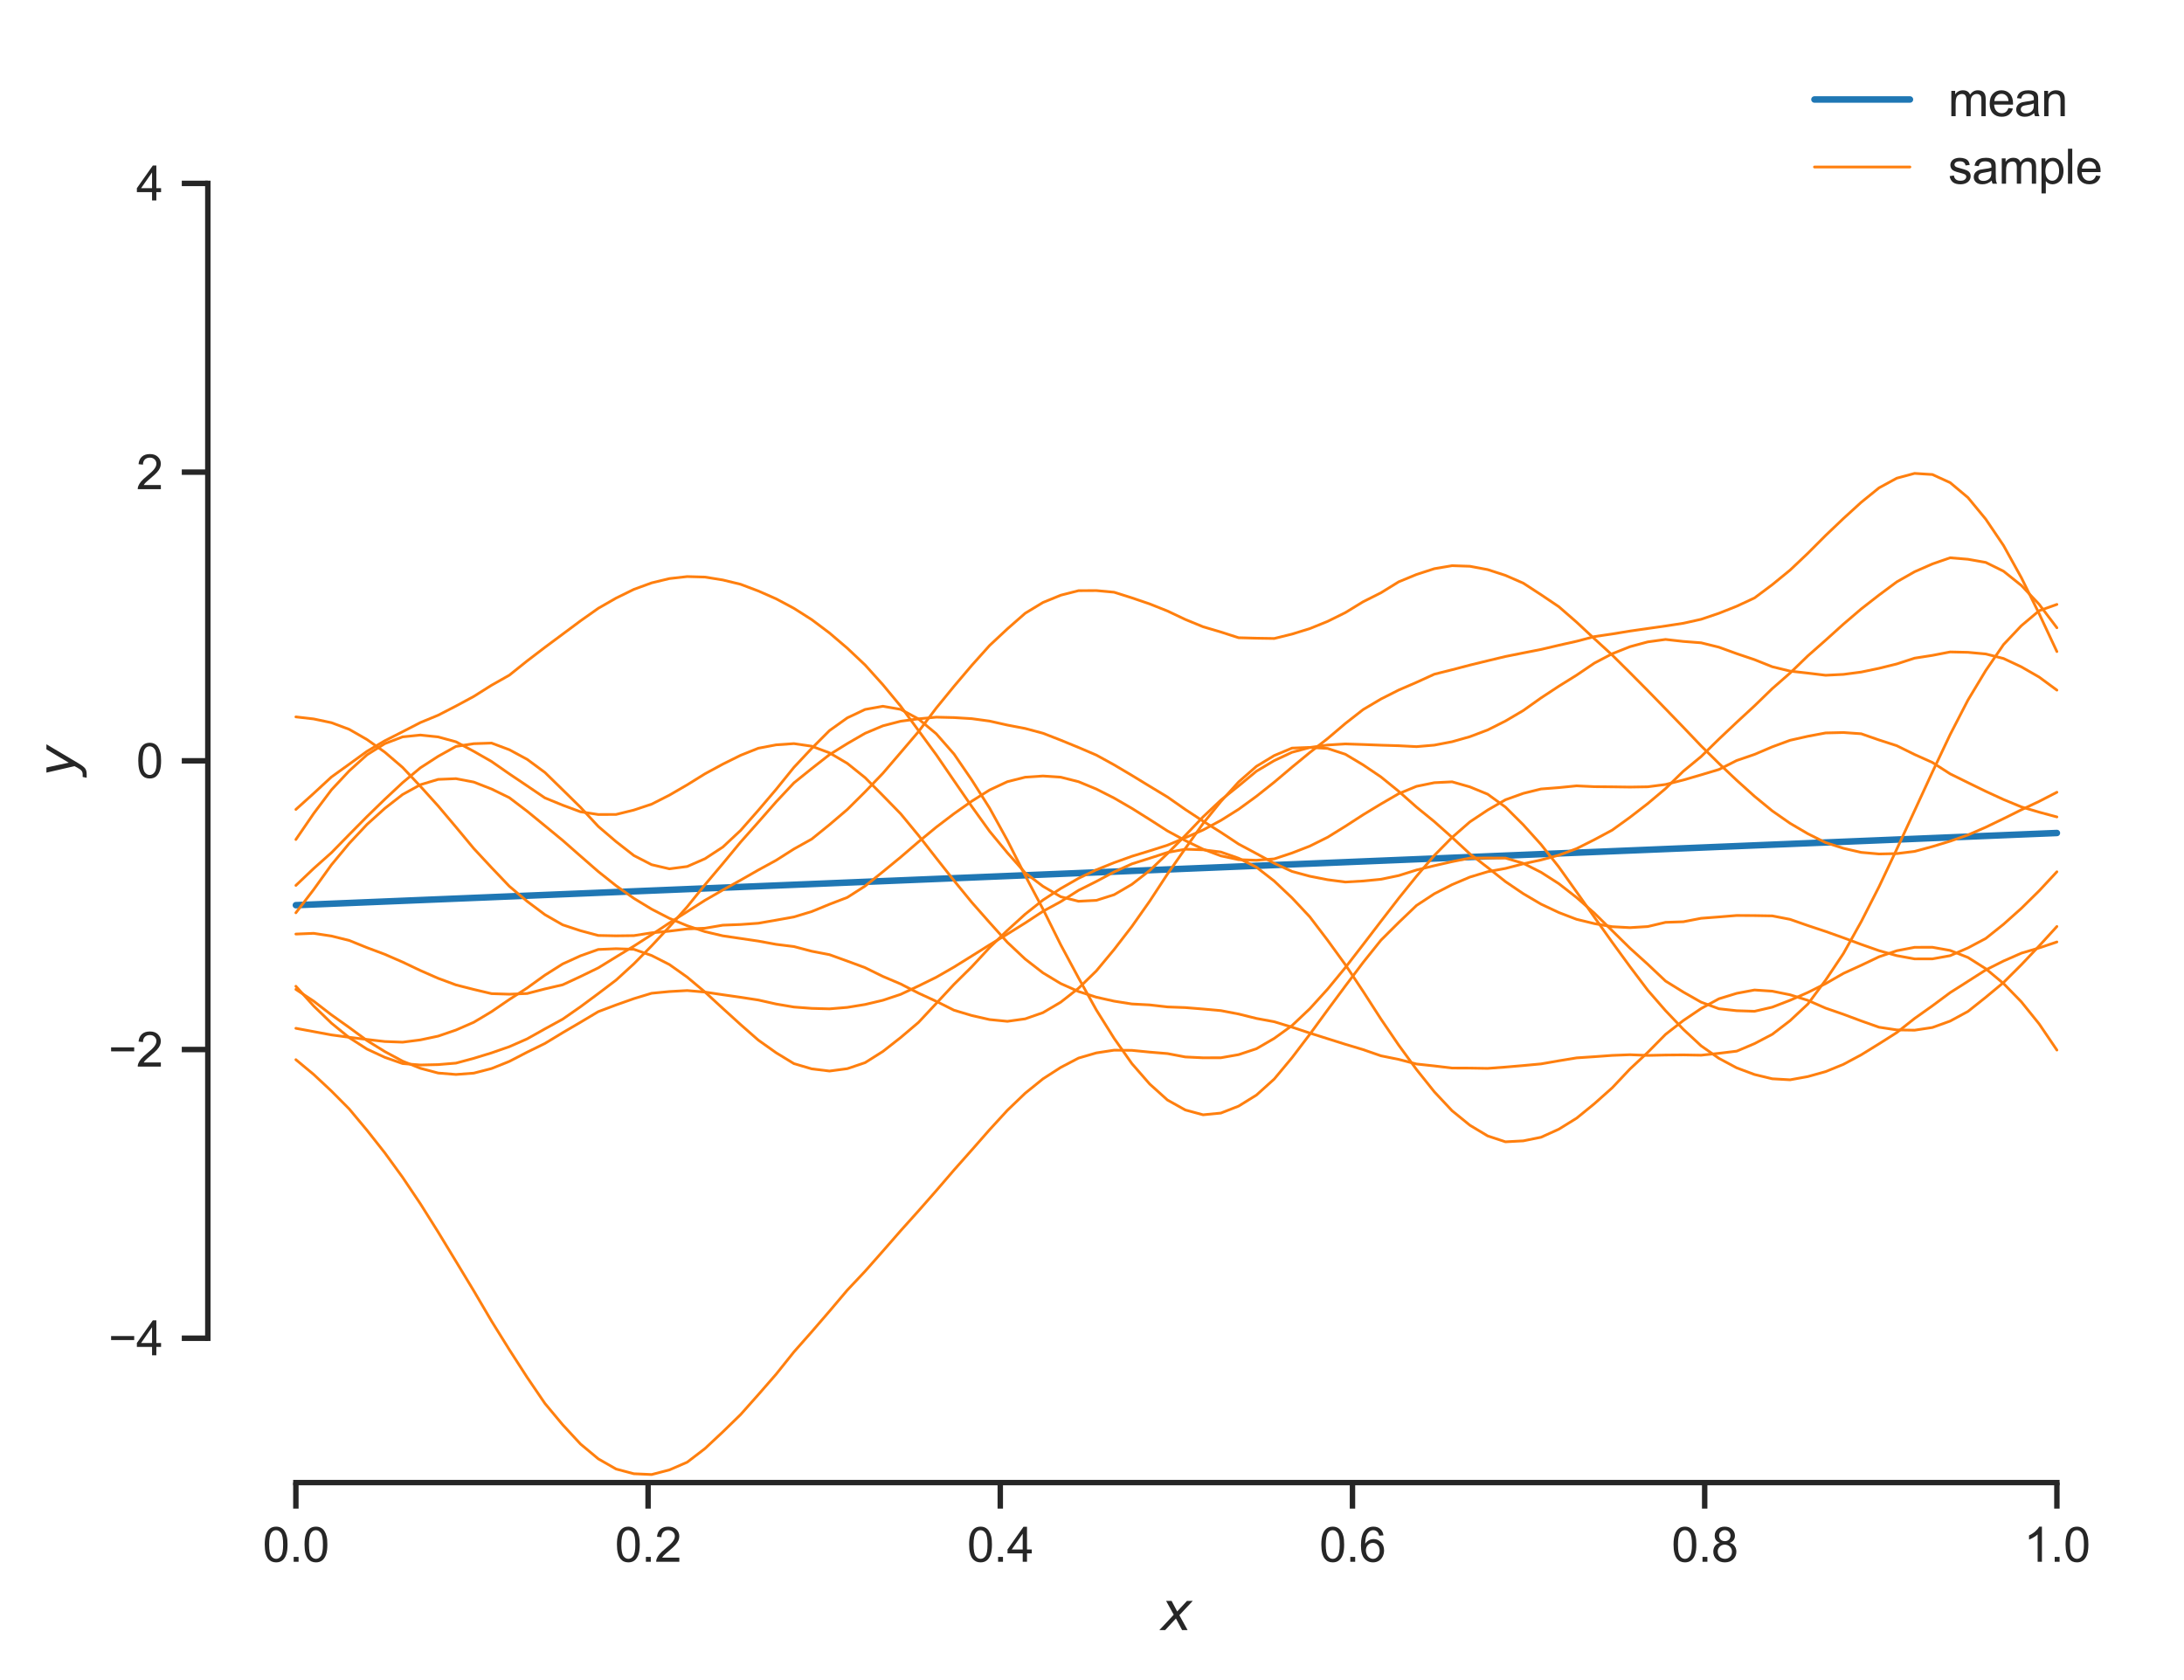 <?xml version="1.0" encoding="utf-8" standalone="no"?>
<!DOCTYPE svg PUBLIC "-//W3C//DTD SVG 1.1//EN"
  "http://www.w3.org/Graphics/SVG/1.1/DTD/svg11.dtd">
<svg xmlns:xlink="http://www.w3.org/1999/xlink" width="402.633pt" height="309.639pt" viewBox="0 0 402.633 309.639" xmlns="http://www.w3.org/2000/svg" version="1.1">
 <defs>
  <style type="text/css">*{stroke-linejoin: round; stroke-linecap: butt}</style>
 </defs>
 <g id="figure_1">
  <g id="patch_1">
   <path d="M 0 309.639 
L 402.633 309.639 
L 402.633 0 
L 0 0 
z
" style="fill: #ffffff"/>
  </g>
  <g id="axes_1">
   <g id="patch_2">
    <path d="M 38.313 273.312 
L 395.433 273.312 
L 395.433 7.2 
L 38.313 7.2 
z
" style="fill: #ffffff"/>
   </g>
   <g id="matplotlib.axis_1">
    <g id="xtick_1">
     <g id="line2d_1">
      <defs>
       <path id="mf8ecb854fb" d="M 0 0 
L 0 4.8 
" style="stroke: #262626"/>
      </defs>
      <g>
       <use xlink:href="#mf8ecb854fb" x="54.546" y="273.312" style="fill: #262626; stroke: #262626"/>
      </g>
     </g>
     <g id="text_1">
      <!-- 0.0 -->
      <g style="fill: #262626" transform="translate(48.43 287.911) scale(0.088 -0.088)">
       <defs>
        <path id="ArialMT-30" d="M 266 2259 
Q 266 3072 433 3567 
Q 600 4063 929 4331 
Q 1259 4600 1759 4600 
Q 2128 4600 2406 4451 
Q 2684 4303 2865 4023 
Q 3047 3744 3150 3342 
Q 3253 2941 3253 2259 
Q 3253 1453 3087 958 
Q 2922 463 2592 192 
Q 2263 -78 1759 -78 
Q 1097 -78 719 397 
Q 266 969 266 2259 
z
M 844 2259 
Q 844 1131 1108 757 
Q 1372 384 1759 384 
Q 2147 384 2411 759 
Q 2675 1134 2675 2259 
Q 2675 3391 2411 3762 
Q 2147 4134 1753 4134 
Q 1366 4134 1134 3806 
Q 844 3388 844 2259 
z
" transform="scale(0.016)"/>
        <path id="ArialMT-2e" d="M 581 0 
L 581 641 
L 1222 641 
L 1222 0 
L 581 0 
z
" transform="scale(0.016)"/>
       </defs>
       <use xlink:href="#ArialMT-30"/>
       <use xlink:href="#ArialMT-2e" x="55.615"/>
       <use xlink:href="#ArialMT-30" x="83.398"/>
      </g>
     </g>
    </g>
    <g id="xtick_2">
     <g id="line2d_2">
      <g>
       <use xlink:href="#mf8ecb854fb" x="119.477" y="273.312" style="fill: #262626; stroke: #262626"/>
      </g>
     </g>
     <g id="text_2">
      <!-- 0.2 -->
      <g style="fill: #262626" transform="translate(113.361 287.911) scale(0.088 -0.088)">
       <defs>
        <path id="ArialMT-32" d="M 3222 541 
L 3222 0 
L 194 0 
Q 188 203 259 391 
Q 375 700 629 1000 
Q 884 1300 1366 1694 
Q 2113 2306 2375 2664 
Q 2638 3022 2638 3341 
Q 2638 3675 2398 3904 
Q 2159 4134 1775 4134 
Q 1369 4134 1125 3890 
Q 881 3647 878 3216 
L 300 3275 
Q 359 3922 746 4261 
Q 1134 4600 1788 4600 
Q 2447 4600 2831 4234 
Q 3216 3869 3216 3328 
Q 3216 3053 3103 2787 
Q 2991 2522 2730 2228 
Q 2469 1934 1863 1422 
Q 1356 997 1212 845 
Q 1069 694 975 541 
L 3222 541 
z
" transform="scale(0.016)"/>
       </defs>
       <use xlink:href="#ArialMT-30"/>
       <use xlink:href="#ArialMT-2e" x="55.615"/>
       <use xlink:href="#ArialMT-32" x="83.398"/>
      </g>
     </g>
    </g>
    <g id="xtick_3">
     <g id="line2d_3">
      <g>
       <use xlink:href="#mf8ecb854fb" x="184.407" y="273.312" style="fill: #262626; stroke: #262626"/>
      </g>
     </g>
     <g id="text_3">
      <!-- 0.4 -->
      <g style="fill: #262626" transform="translate(178.291 287.911) scale(0.088 -0.088)">
       <defs>
        <path id="ArialMT-34" d="M 2069 0 
L 2069 1097 
L 81 1097 
L 81 1613 
L 2172 4581 
L 2631 4581 
L 2631 1613 
L 3250 1613 
L 3250 1097 
L 2631 1097 
L 2631 0 
L 2069 0 
z
M 2069 1613 
L 2069 3678 
L 634 1613 
L 2069 1613 
z
" transform="scale(0.016)"/>
       </defs>
       <use xlink:href="#ArialMT-30"/>
       <use xlink:href="#ArialMT-2e" x="55.615"/>
       <use xlink:href="#ArialMT-34" x="83.398"/>
      </g>
     </g>
    </g>
    <g id="xtick_4">
     <g id="line2d_4">
      <g>
       <use xlink:href="#mf8ecb854fb" x="249.338" y="273.312" style="fill: #262626; stroke: #262626"/>
      </g>
     </g>
     <g id="text_4">
      <!-- 0.6 -->
      <g style="fill: #262626" transform="translate(243.222 287.911) scale(0.088 -0.088)">
       <defs>
        <path id="ArialMT-36" d="M 3184 3459 
L 2625 3416 
Q 2550 3747 2413 3897 
Q 2184 4138 1850 4138 
Q 1581 4138 1378 3988 
Q 1113 3794 959 3422 
Q 806 3050 800 2363 
Q 1003 2672 1297 2822 
Q 1591 2972 1913 2972 
Q 2475 2972 2870 2558 
Q 3266 2144 3266 1488 
Q 3266 1056 3080 686 
Q 2894 316 2569 119 
Q 2244 -78 1831 -78 
Q 1128 -78 684 439 
Q 241 956 241 2144 
Q 241 3472 731 4075 
Q 1159 4600 1884 4600 
Q 2425 4600 2770 4297 
Q 3116 3994 3184 3459 
z
M 888 1484 
Q 888 1194 1011 928 
Q 1134 663 1356 523 
Q 1578 384 1822 384 
Q 2178 384 2434 671 
Q 2691 959 2691 1453 
Q 2691 1928 2437 2201 
Q 2184 2475 1800 2475 
Q 1419 2475 1153 2201 
Q 888 1928 888 1484 
z
" transform="scale(0.016)"/>
       </defs>
       <use xlink:href="#ArialMT-30"/>
       <use xlink:href="#ArialMT-2e" x="55.615"/>
       <use xlink:href="#ArialMT-36" x="83.398"/>
      </g>
     </g>
    </g>
    <g id="xtick_5">
     <g id="line2d_5">
      <g>
       <use xlink:href="#mf8ecb854fb" x="314.269" y="273.312" style="fill: #262626; stroke: #262626"/>
      </g>
     </g>
     <g id="text_5">
      <!-- 0.8 -->
      <g style="fill: #262626" transform="translate(308.153 287.911) scale(0.088 -0.088)">
       <defs>
        <path id="ArialMT-38" d="M 1131 2484 
Q 781 2613 612 2850 
Q 444 3088 444 3419 
Q 444 3919 803 4259 
Q 1163 4600 1759 4600 
Q 2359 4600 2725 4251 
Q 3091 3903 3091 3403 
Q 3091 3084 2923 2848 
Q 2756 2613 2416 2484 
Q 2838 2347 3058 2040 
Q 3278 1734 3278 1309 
Q 3278 722 2862 322 
Q 2447 -78 1769 -78 
Q 1091 -78 675 323 
Q 259 725 259 1325 
Q 259 1772 486 2073 
Q 713 2375 1131 2484 
z
M 1019 3438 
Q 1019 3113 1228 2906 
Q 1438 2700 1772 2700 
Q 2097 2700 2305 2904 
Q 2513 3109 2513 3406 
Q 2513 3716 2298 3927 
Q 2084 4138 1766 4138 
Q 1444 4138 1231 3931 
Q 1019 3725 1019 3438 
z
M 838 1322 
Q 838 1081 952 856 
Q 1066 631 1291 507 
Q 1516 384 1775 384 
Q 2178 384 2440 643 
Q 2703 903 2703 1303 
Q 2703 1709 2433 1975 
Q 2163 2241 1756 2241 
Q 1359 2241 1098 1978 
Q 838 1716 838 1322 
z
" transform="scale(0.016)"/>
       </defs>
       <use xlink:href="#ArialMT-30"/>
       <use xlink:href="#ArialMT-2e" x="55.615"/>
       <use xlink:href="#ArialMT-38" x="83.398"/>
      </g>
     </g>
    </g>
    <g id="xtick_6">
     <g id="line2d_6">
      <g>
       <use xlink:href="#mf8ecb854fb" x="379.2" y="273.312" style="fill: #262626; stroke: #262626"/>
      </g>
     </g>
     <g id="text_6">
      <!-- 1.0 -->
      <g style="fill: #262626" transform="translate(373.084 287.911) scale(0.088 -0.088)">
       <defs>
        <path id="ArialMT-31" d="M 2384 0 
L 1822 0 
L 1822 3584 
Q 1619 3391 1289 3197 
Q 959 3003 697 2906 
L 697 3450 
Q 1169 3672 1522 3987 
Q 1875 4303 2022 4600 
L 2384 4600 
L 2384 0 
z
" transform="scale(0.016)"/>
       </defs>
       <use xlink:href="#ArialMT-31"/>
       <use xlink:href="#ArialMT-2e" x="55.615"/>
       <use xlink:href="#ArialMT-30" x="83.398"/>
      </g>
     </g>
    </g>
    <g id="text_7">
     <!-- $x$ -->
     <g style="fill: #262626" transform="translate(213.993 300.531) scale(0.096 -0.096)">
      <defs>
       <path id="DejaVuSans-Oblique-78" d="M 3841 3500 
L 2234 1784 
L 3219 0 
L 2559 0 
L 1819 1388 
L 531 0 
L -166 0 
L 1556 1844 
L 641 3500 
L 1300 3500 
L 1972 2234 
L 3144 3500 
L 3841 3500 
z
" transform="scale(0.016)"/>
      </defs>
      <use xlink:href="#DejaVuSans-Oblique-78" transform="translate(0 0.312)"/>
     </g>
    </g>
   </g>
   <g id="matplotlib.axis_2">
    <g id="ytick_1">
     <g id="line2d_7">
      <defs>
       <path id="m642dd775a2" d="M 0 0 
L -4.8 0 
" style="stroke: #262626"/>
      </defs>
      <g>
       <use xlink:href="#m642dd775a2" x="38.313" y="246.701" style="fill: #262626; stroke: #262626"/>
      </g>
     </g>
     <g id="text_8">
      <!-- −4 -->
      <g style="fill: #262626" transform="translate(19.98 249.85) scale(0.088 -0.088)">
       <defs>
        <path id="ArialMT-2212" d="M 3381 1997 
L 356 1997 
L 356 2522 
L 3381 2522 
L 3381 1997 
z
" transform="scale(0.016)"/>
       </defs>
       <use xlink:href="#ArialMT-2212"/>
       <use xlink:href="#ArialMT-34" x="58.398"/>
      </g>
     </g>
    </g>
    <g id="ytick_2">
     <g id="line2d_8">
      <g>
       <use xlink:href="#m642dd775a2" x="38.313" y="193.478" style="fill: #262626; stroke: #262626"/>
      </g>
     </g>
     <g id="text_9">
      <!-- −2 -->
      <g style="fill: #262626" transform="translate(19.98 196.628) scale(0.088 -0.088)">
       <use xlink:href="#ArialMT-2212"/>
       <use xlink:href="#ArialMT-32" x="58.398"/>
      </g>
     </g>
    </g>
    <g id="ytick_3">
     <g id="line2d_9">
      <g>
       <use xlink:href="#m642dd775a2" x="38.313" y="140.256" style="fill: #262626; stroke: #262626"/>
      </g>
     </g>
     <g id="text_10">
      <!-- 0 -->
      <g style="fill: #262626" transform="translate(25.119 143.405) scale(0.088 -0.088)">
       <use xlink:href="#ArialMT-30"/>
      </g>
     </g>
    </g>
    <g id="ytick_4">
     <g id="line2d_10">
      <g>
       <use xlink:href="#m642dd775a2" x="38.313" y="87.034" style="fill: #262626; stroke: #262626"/>
      </g>
     </g>
     <g id="text_11">
      <!-- 2 -->
      <g style="fill: #262626" transform="translate(25.119 90.183) scale(0.088 -0.088)">
       <use xlink:href="#ArialMT-32"/>
      </g>
     </g>
    </g>
    <g id="ytick_5">
     <g id="line2d_11">
      <g>
       <use xlink:href="#m642dd775a2" x="38.313" y="33.811" style="fill: #262626; stroke: #262626"/>
      </g>
     </g>
     <g id="text_12">
      <!-- 4 -->
      <g style="fill: #262626" transform="translate(25.119 36.961) scale(0.088 -0.088)">
       <use xlink:href="#ArialMT-34"/>
      </g>
     </g>
    </g>
    <g id="text_13">
     <!-- $y$ -->
     <g style="fill: #262626" transform="translate(13.963 143.136) rotate(-90) scale(0.096 -0.096)">
      <defs>
       <path id="DejaVuSans-Oblique-79" d="M 1588 -325 
Q 1188 -997 936 -1164 
Q 684 -1331 294 -1331 
L -159 -1331 
L -63 -850 
L 269 -850 
Q 509 -850 678 -719 
Q 847 -588 1056 -206 
L 1234 128 
L 459 3500 
L 1069 3500 
L 1650 819 
L 3256 3500 
L 3859 3500 
L 1588 -325 
z
" transform="scale(0.016)"/>
      </defs>
      <use xlink:href="#DejaVuSans-Oblique-79" transform="translate(0 0.312)"/>
     </g>
    </g>
   </g>
   <g id="line2d_12">
    <path d="M 54.546 166.867 
L 57.825 166.733 
L 61.104 166.598 
L 64.384 166.464 
L 67.663 166.33 
L 70.942 166.195 
L 74.222 166.061 
L 77.501 165.926 
L 80.78 165.792 
L 84.06 165.658 
L 87.339 165.523 
L 90.618 165.389 
L 93.898 165.254 
L 97.177 165.12 
L 100.456 164.986 
L 103.736 164.851 
L 107.015 164.717 
L 110.294 164.582 
L 113.574 164.448 
L 116.853 164.314 
L 120.132 164.179 
L 123.412 164.045 
L 126.691 163.91 
L 129.97 163.776 
L 133.25 163.642 
L 136.529 163.507 
L 139.808 163.373 
L 143.088 163.238 
L 146.367 163.104 
L 149.646 162.97 
L 152.926 162.835 
L 156.205 162.701 
L 159.484 162.566 
L 162.764 162.432 
L 166.043 162.298 
L 169.322 162.163 
L 172.602 162.029 
L 175.881 161.894 
L 179.16 161.76 
L 182.44 161.626 
L 185.719 161.491 
L 188.998 161.357 
L 192.278 161.222 
L 195.557 161.088 
L 198.837 160.954 
L 202.116 160.819 
L 205.395 160.685 
L 208.675 160.55 
L 211.954 160.416 
L 215.233 160.282 
L 218.513 160.147 
L 221.792 160.013 
L 225.071 159.878 
L 228.351 159.744 
L 231.63 159.61 
L 234.909 159.475 
L 238.189 159.341 
L 241.468 159.206 
L 244.747 159.072 
L 248.027 158.938 
L 251.306 158.803 
L 254.585 158.669 
L 257.865 158.534 
L 261.144 158.4 
L 264.423 158.266 
L 267.703 158.131 
L 270.982 157.997 
L 274.261 157.862 
L 277.541 157.728 
L 280.82 157.594 
L 284.099 157.459 
L 287.379 157.325 
L 290.658 157.19 
L 293.937 157.056 
L 297.217 156.922 
L 300.496 156.787 
L 303.775 156.653 
L 307.055 156.518 
L 310.334 156.384 
L 313.613 156.25 
L 316.893 156.115 
L 320.172 155.981 
L 323.451 155.846 
L 326.731 155.712 
L 330.01 155.578 
L 333.289 155.443 
L 336.569 155.309 
L 339.848 155.174 
L 343.127 155.04 
L 346.407 154.906 
L 349.686 154.771 
L 352.965 154.637 
L 356.245 154.502 
L 359.524 154.368 
L 362.803 154.234 
L 366.083 154.099 
L 369.362 153.965 
L 372.641 153.83 
L 375.921 153.696 
L 379.2 153.562 
" clip-path="url(#pe1fdc11055)" style="fill: none; stroke: #1f77b4; stroke-width: 1.2; stroke-linecap: round"/>
   </g>
   <g id="line2d_13">
    <path d="M 54.546 189.566 
L 57.825 190.175 
L 61.104 190.783 
L 64.384 191.225 
L 67.663 191.625 
L 70.942 192.003 
L 74.222 192.125 
L 77.501 191.703 
L 80.78 191.006 
L 84.06 189.885 
L 87.339 188.457 
L 90.618 186.495 
L 93.898 184.257 
L 97.177 182.135 
L 100.456 179.767 
L 103.736 177.697 
L 107.015 176.202 
L 110.294 175.033 
L 113.574 174.893 
L 116.853 175.001 
L 120.132 176.146 
L 123.412 177.813 
L 126.691 180.134 
L 129.97 182.883 
L 133.25 185.897 
L 136.529 188.874 
L 139.808 191.748 
L 143.088 194.078 
L 146.367 196.078 
L 149.646 197.043 
L 152.926 197.445 
L 156.205 197.007 
L 159.484 195.9 
L 162.764 193.832 
L 166.043 191.268 
L 169.322 188.486 
L 172.602 184.98 
L 175.881 181.458 
L 179.16 178.216 
L 182.44 174.68 
L 185.719 171.506 
L 188.998 168.523 
L 192.278 165.92 
L 195.557 163.792 
L 198.837 161.915 
L 202.116 160.35 
L 205.395 159.03 
L 208.675 157.853 
L 211.954 156.849 
L 215.233 155.809 
L 218.513 154.435 
L 221.792 153.003 
L 225.071 151.242 
L 228.351 149.186 
L 231.63 146.796 
L 234.909 144.194 
L 238.189 141.426 
L 241.468 138.73 
L 244.747 136.154 
L 248.027 133.369 
L 251.306 130.805 
L 254.585 128.862 
L 257.865 127.204 
L 261.144 125.787 
L 264.423 124.29 
L 267.703 123.466 
L 270.982 122.609 
L 274.261 121.808 
L 277.541 121.022 
L 280.82 120.366 
L 284.099 119.722 
L 287.379 118.952 
L 290.658 118.216 
L 293.937 117.355 
L 297.217 116.873 
L 300.496 116.335 
L 303.775 115.863 
L 307.055 115.4 
L 310.334 114.896 
L 313.613 114.166 
L 316.893 113.059 
L 320.172 111.756 
L 323.451 110.231 
L 326.731 107.78 
L 330.01 105.1 
L 333.289 101.996 
L 336.569 98.708 
L 339.848 95.584 
L 343.127 92.597 
L 346.407 89.937 
L 349.686 88.151 
L 352.965 87.27 
L 356.245 87.477 
L 359.524 88.975 
L 362.803 91.726 
L 366.083 95.704 
L 369.362 100.563 
L 372.641 106.477 
L 375.921 113.118 
L 379.2 120.117 
" clip-path="url(#pe1fdc11055)" style="fill: none; stroke: #ff7f0e; stroke-width: 0.5; stroke-linecap: round"/>
   </g>
   <g id="line2d_14">
    <path d="M 54.546 149.221 
L 57.825 146.264 
L 61.104 143.234 
L 64.384 140.875 
L 67.663 138.5 
L 70.942 136.56 
L 74.222 134.89 
L 77.501 133.201 
L 80.78 131.846 
L 84.06 130.158 
L 87.339 128.387 
L 90.618 126.323 
L 93.898 124.47 
L 97.177 121.844 
L 100.456 119.34 
L 103.736 116.903 
L 107.015 114.459 
L 110.294 112.142 
L 113.574 110.261 
L 116.853 108.651 
L 120.132 107.452 
L 123.412 106.659 
L 126.691 106.29 
L 129.97 106.383 
L 133.25 106.914 
L 136.529 107.71 
L 139.808 108.948 
L 143.088 110.393 
L 146.367 112.144 
L 149.646 114.228 
L 152.926 116.693 
L 156.205 119.49 
L 159.484 122.584 
L 162.764 126.226 
L 166.043 130.182 
L 169.322 134.663 
L 172.602 139.14 
L 175.881 143.928 
L 179.16 148.688 
L 182.44 153.249 
L 185.719 157.217 
L 188.998 160.907 
L 192.278 163.386 
L 195.557 165.317 
L 198.837 166.147 
L 202.116 165.978 
L 205.395 164.939 
L 208.675 163.025 
L 211.954 160.475 
L 215.233 157.347 
L 218.513 154.021 
L 221.792 150.588 
L 225.071 147.499 
L 228.351 144.881 
L 231.63 142.171 
L 234.909 140.22 
L 238.189 138.684 
L 241.468 137.799 
L 244.747 137.342 
L 248.027 137.14 
L 251.306 137.249 
L 254.585 137.374 
L 257.865 137.472 
L 261.144 137.642 
L 264.423 137.363 
L 267.703 136.735 
L 270.982 135.805 
L 274.261 134.566 
L 277.541 132.916 
L 280.82 130.986 
L 284.099 128.658 
L 287.379 126.502 
L 290.658 124.462 
L 293.937 122.242 
L 297.217 120.52 
L 300.496 119.216 
L 303.775 118.331 
L 307.055 117.88 
L 310.334 118.249 
L 313.613 118.499 
L 316.893 119.309 
L 320.172 120.499 
L 323.451 121.603 
L 326.731 122.914 
L 330.01 123.718 
L 333.289 124.088 
L 336.569 124.484 
L 339.848 124.321 
L 343.127 123.892 
L 346.407 123.204 
L 349.686 122.395 
L 352.965 121.33 
L 356.245 120.817 
L 359.524 120.184 
L 362.803 120.255 
L 366.083 120.557 
L 369.362 121.392 
L 372.641 122.928 
L 375.921 124.812 
L 379.2 127.225 
" clip-path="url(#pe1fdc11055)" style="fill: none; stroke: #ff7f0e; stroke-width: 0.5; stroke-linecap: round"/>
   </g>
   <g id="line2d_15">
    <path d="M 54.546 163.228 
L 57.825 160.112 
L 61.104 157.193 
L 64.384 153.843 
L 67.663 150.529 
L 70.942 147.346 
L 74.222 144.282 
L 77.501 141.543 
L 80.78 139.426 
L 84.06 137.599 
L 87.339 137.095 
L 90.618 136.984 
L 93.898 138.209 
L 97.177 139.977 
L 100.456 142.399 
L 103.736 145.601 
L 107.015 148.818 
L 110.294 152.346 
L 113.574 155.149 
L 116.853 157.712 
L 120.132 159.403 
L 123.412 160.167 
L 126.691 159.738 
L 129.97 158.303 
L 133.25 156.159 
L 136.529 153.093 
L 139.808 149.37 
L 143.088 145.512 
L 146.367 141.458 
L 149.646 137.962 
L 152.926 134.677 
L 156.205 132.336 
L 159.484 130.785 
L 162.764 130.197 
L 166.043 130.768 
L 169.322 132.534 
L 172.602 135.268 
L 175.881 139.008 
L 179.16 143.799 
L 182.44 148.977 
L 185.719 154.919 
L 188.998 161.406 
L 192.278 167.586 
L 195.557 174.182 
L 198.837 180.285 
L 202.116 186.183 
L 205.395 191.422 
L 208.675 196.083 
L 211.954 199.84 
L 215.233 202.79 
L 218.513 204.62 
L 221.792 205.51 
L 225.071 205.194 
L 228.351 203.907 
L 231.63 201.876 
L 234.909 198.921 
L 238.189 194.985 
L 241.468 190.674 
L 244.747 186.19 
L 248.027 181.763 
L 251.306 177.417 
L 254.585 173.323 
L 257.865 170.055 
L 261.144 166.92 
L 264.423 164.765 
L 267.703 163.078 
L 270.982 161.687 
L 274.261 160.698 
L 277.541 160.095 
L 280.82 159.24 
L 284.099 158.53 
L 287.379 157.653 
L 290.658 156.44 
L 293.937 154.79 
L 297.217 153.031 
L 300.496 150.667 
L 303.775 148.134 
L 307.055 145.373 
L 310.334 142.167 
L 313.613 139.468 
L 316.893 136.253 
L 320.172 133.154 
L 323.451 130.124 
L 326.731 126.941 
L 330.01 124.076 
L 333.289 120.905 
L 336.569 118.014 
L 339.848 115.056 
L 343.127 112.253 
L 346.407 109.699 
L 349.686 107.264 
L 352.965 105.402 
L 356.245 103.963 
L 359.524 102.827 
L 362.803 103.098 
L 366.083 103.679 
L 369.362 105.301 
L 372.641 107.922 
L 375.921 111.39 
L 379.2 115.728 
" clip-path="url(#pe1fdc11055)" style="fill: none; stroke: #ff7f0e; stroke-width: 0.5; stroke-linecap: round"/>
   </g>
   <g id="line2d_16">
    <path d="M 54.546 154.763 
L 57.825 149.979 
L 61.104 145.606 
L 64.384 142.104 
L 67.663 139.141 
L 70.942 137.088 
L 74.222 135.841 
L 77.501 135.506 
L 80.78 135.851 
L 84.06 136.748 
L 87.339 138.503 
L 90.618 140.379 
L 93.898 142.661 
L 97.177 144.867 
L 100.456 147.089 
L 103.736 148.433 
L 107.015 149.649 
L 110.294 150.154 
L 113.574 150.142 
L 116.853 149.333 
L 120.132 148.244 
L 123.412 146.582 
L 126.691 144.679 
L 129.97 142.648 
L 133.25 140.87 
L 136.529 139.242 
L 139.808 137.933 
L 143.088 137.309 
L 146.367 137.085 
L 149.646 137.563 
L 152.926 138.79 
L 156.205 140.725 
L 159.484 143.356 
L 162.764 146.658 
L 166.043 150.017 
L 169.322 153.996 
L 172.602 158.189 
L 175.881 162.343 
L 179.16 166.356 
L 182.44 170.073 
L 185.719 173.717 
L 188.998 176.802 
L 192.278 179.345 
L 195.557 181.322 
L 198.837 182.784 
L 202.116 183.829 
L 205.395 184.562 
L 208.675 185.082 
L 211.954 185.252 
L 215.233 185.626 
L 218.513 185.747 
L 221.792 186.011 
L 225.071 186.306 
L 228.351 186.932 
L 231.63 187.747 
L 234.909 188.353 
L 238.189 189.357 
L 241.468 190.443 
L 244.747 191.48 
L 248.027 192.513 
L 251.306 193.5 
L 254.585 194.635 
L 257.865 195.299 
L 261.144 196.148 
L 264.423 196.501 
L 267.703 196.893 
L 270.982 196.902 
L 274.261 196.957 
L 277.541 196.713 
L 280.82 196.432 
L 284.099 196.128 
L 287.379 195.555 
L 290.658 195.017 
L 293.937 194.8 
L 297.217 194.561 
L 300.496 194.435 
L 303.775 194.565 
L 307.055 194.493 
L 310.334 194.468 
L 313.613 194.526 
L 316.893 194.177 
L 320.172 193.777 
L 323.451 192.391 
L 326.731 190.672 
L 330.01 188.161 
L 333.289 185.095 
L 336.569 180.68 
L 339.848 175.776 
L 343.127 169.904 
L 346.407 163.474 
L 349.686 156.532 
L 352.965 149.446 
L 356.245 142.334 
L 359.524 135.41 
L 362.803 129.06 
L 366.083 123.615 
L 369.362 118.825 
L 372.641 115.353 
L 375.921 112.592 
L 379.2 111.423 
" clip-path="url(#pe1fdc11055)" style="fill: none; stroke: #ff7f0e; stroke-width: 0.5; stroke-linecap: round"/>
   </g>
   <g id="line2d_17">
    <path d="M 54.546 168.273 
L 57.825 163.993 
L 61.104 159.428 
L 64.384 155.471 
L 67.663 151.974 
L 70.942 149.024 
L 74.222 146.464 
L 77.501 144.663 
L 80.78 143.677 
L 84.06 143.545 
L 87.339 144.171 
L 90.618 145.45 
L 93.898 147.051 
L 97.177 149.543 
L 100.456 152.227 
L 103.736 154.927 
L 107.015 157.81 
L 110.294 160.666 
L 113.574 163.277 
L 116.853 165.607 
L 120.132 167.599 
L 123.412 169.292 
L 126.691 170.656 
L 129.97 171.747 
L 133.25 172.518 
L 136.529 173.002 
L 139.808 173.487 
L 143.088 174.09 
L 146.367 174.497 
L 149.646 175.359 
L 152.926 175.99 
L 156.205 177.173 
L 159.484 178.389 
L 162.764 179.999 
L 166.043 181.391 
L 169.322 183.078 
L 172.602 184.59 
L 175.881 186.232 
L 179.16 187.209 
L 182.44 187.957 
L 185.719 188.28 
L 188.998 187.823 
L 192.278 186.678 
L 195.557 184.745 
L 198.837 182.177 
L 202.116 178.985 
L 205.395 175.038 
L 208.675 170.783 
L 211.954 166.125 
L 215.233 161.122 
L 218.513 156.429 
L 221.792 151.812 
L 225.071 147.763 
L 228.351 144.147 
L 231.63 141.273 
L 234.909 139.285 
L 238.189 137.911 
L 241.468 137.783 
L 244.747 137.975 
L 248.027 139.048 
L 251.306 141.01 
L 254.585 143.223 
L 257.865 145.881 
L 261.144 148.788 
L 264.423 151.46 
L 267.703 154.376 
L 270.982 157.413 
L 274.261 159.923 
L 277.541 162.522 
L 280.82 164.745 
L 284.099 166.674 
L 287.379 168.221 
L 290.658 169.474 
L 293.937 170.267 
L 297.217 170.836 
L 300.496 171.009 
L 303.775 170.807 
L 307.055 170.031 
L 310.334 169.922 
L 313.613 169.284 
L 316.893 169.034 
L 320.172 168.767 
L 323.451 168.786 
L 326.731 168.843 
L 330.01 169.481 
L 333.289 170.623 
L 336.569 171.712 
L 339.848 172.88 
L 343.127 174.099 
L 346.407 175.249 
L 349.686 176.172 
L 352.965 176.77 
L 356.245 176.768 
L 359.524 176.176 
L 362.803 174.746 
L 366.083 173.006 
L 369.362 170.388 
L 372.641 167.459 
L 375.921 164.228 
L 379.2 160.708 
" clip-path="url(#pe1fdc11055)" style="fill: none; stroke: #ff7f0e; stroke-width: 0.5; stroke-linecap: round"/>
   </g>
   <g id="line2d_18">
    <path d="M 54.546 195.349 
L 57.825 198.07 
L 61.104 201.137 
L 64.384 204.439 
L 67.663 208.37 
L 70.942 212.527 
L 74.222 217.041 
L 77.501 221.919 
L 80.78 227.135 
L 84.06 232.531 
L 87.339 237.958 
L 90.618 243.54 
L 93.898 248.813 
L 97.177 253.904 
L 100.456 258.719 
L 103.736 262.654 
L 107.015 266.197 
L 110.294 268.933 
L 113.574 270.811 
L 116.853 271.681 
L 120.132 271.829 
L 123.412 270.975 
L 126.691 269.553 
L 129.97 267.039 
L 133.25 263.969 
L 136.529 260.779 
L 139.808 257.092 
L 143.088 253.327 
L 146.367 249.224 
L 149.646 245.513 
L 152.926 241.71 
L 156.205 237.834 
L 159.484 234.352 
L 162.764 230.639 
L 166.043 226.883 
L 169.322 223.234 
L 172.602 219.499 
L 175.881 215.688 
L 179.16 211.991 
L 182.44 208.256 
L 185.719 204.68 
L 188.998 201.534 
L 192.278 198.883 
L 195.557 196.771 
L 198.837 195.055 
L 202.116 194.102 
L 205.395 193.599 
L 208.675 193.631 
L 211.954 193.955 
L 215.233 194.226 
L 218.513 194.848 
L 221.792 195.004 
L 225.071 194.996 
L 228.351 194.42 
L 231.63 193.333 
L 234.909 191.426 
L 238.189 189.064 
L 241.468 185.96 
L 244.747 182.346 
L 248.027 178.364 
L 251.306 174.122 
L 254.585 169.839 
L 257.865 165.592 
L 261.144 161.53 
L 264.423 157.7 
L 267.703 154.372 
L 270.982 151.511 
L 274.261 149.331 
L 277.541 147.435 
L 280.82 146.258 
L 284.099 145.447 
L 287.379 145.192 
L 290.658 144.869 
L 293.937 145.023 
L 297.217 145.051 
L 300.496 145.095 
L 303.775 145.044 
L 307.055 144.618 
L 310.334 143.792 
L 313.613 142.839 
L 316.893 141.855 
L 320.172 140.198 
L 323.451 139.074 
L 326.731 137.677 
L 330.01 136.47 
L 333.289 135.731 
L 336.569 135.115 
L 339.848 135.04 
L 343.127 135.269 
L 346.407 136.411 
L 349.686 137.471 
L 352.965 139.088 
L 356.245 140.558 
L 359.524 142.661 
L 362.803 144.277 
L 366.083 145.879 
L 369.362 147.388 
L 372.641 148.748 
L 375.921 149.718 
L 379.2 150.599 
" clip-path="url(#pe1fdc11055)" style="fill: none; stroke: #ff7f0e; stroke-width: 0.5; stroke-linecap: round"/>
   </g>
   <g id="line2d_19">
    <path d="M 54.546 181.814 
L 57.825 185.449 
L 61.104 188.616 
L 64.384 191.292 
L 67.663 193.398 
L 70.942 194.918 
L 74.222 196.064 
L 77.501 196.332 
L 80.78 196.258 
L 84.06 195.985 
L 87.339 195.103 
L 90.618 194.097 
L 93.898 192.956 
L 97.177 191.514 
L 100.456 189.674 
L 103.736 187.879 
L 107.015 185.598 
L 110.294 183.167 
L 113.574 180.682 
L 116.853 177.686 
L 120.132 174.367 
L 123.412 170.844 
L 126.691 167.161 
L 129.97 163.1 
L 133.25 159.215 
L 136.529 155.246 
L 139.808 151.553 
L 143.088 147.816 
L 146.367 144.32 
L 149.646 141.681 
L 152.926 139.113 
L 156.205 137.08 
L 159.484 135.183 
L 162.764 133.807 
L 166.043 132.957 
L 169.322 132.519 
L 172.602 132.208 
L 175.881 132.285 
L 179.16 132.485 
L 182.44 132.932 
L 185.719 133.667 
L 188.998 134.294 
L 192.278 135.173 
L 195.557 136.448 
L 198.837 137.794 
L 202.116 139.198 
L 205.395 141 
L 208.675 142.946 
L 211.954 144.946 
L 215.233 146.927 
L 218.513 149.221 
L 221.792 151.38 
L 225.071 153.434 
L 228.351 155.604 
L 231.63 157.358 
L 234.909 159.137 
L 238.189 160.644 
L 241.468 161.531 
L 244.747 162.173 
L 248.027 162.602 
L 251.306 162.413 
L 254.585 162.092 
L 257.865 161.41 
L 261.144 160.384 
L 264.423 159.59 
L 267.703 158.843 
L 270.982 158.184 
L 274.261 158.169 
L 277.541 158.186 
L 280.82 159.148 
L 284.099 160.801 
L 287.379 162.9 
L 290.658 165.462 
L 293.937 168.34 
L 297.217 171.568 
L 300.496 174.795 
L 303.775 177.76 
L 307.055 180.855 
L 310.334 182.888 
L 313.613 184.748 
L 316.893 185.961 
L 320.172 186.322 
L 323.451 186.427 
L 326.731 185.668 
L 330.01 184.4 
L 333.289 182.959 
L 336.569 181.33 
L 339.848 179.445 
L 343.127 177.947 
L 346.407 176.384 
L 349.686 175.265 
L 352.965 174.636 
L 356.245 174.627 
L 359.524 175.212 
L 362.803 176.504 
L 366.083 178.58 
L 369.362 181.31 
L 372.641 184.678 
L 375.921 188.745 
L 379.2 193.579 
" clip-path="url(#pe1fdc11055)" style="fill: none; stroke: #ff7f0e; stroke-width: 0.5; stroke-linecap: round"/>
   </g>
   <g id="line2d_20">
    <path d="M 54.546 132.157 
L 57.825 132.535 
L 61.104 133.228 
L 64.384 134.454 
L 67.663 136.336 
L 70.942 138.661 
L 74.222 141.471 
L 77.501 144.951 
L 80.78 148.581 
L 84.06 152.47 
L 87.339 156.416 
L 90.618 159.944 
L 93.898 163.379 
L 97.177 166.154 
L 100.456 168.613 
L 103.736 170.491 
L 107.015 171.573 
L 110.294 172.453 
L 113.574 172.519 
L 116.853 172.48 
L 120.132 171.964 
L 123.412 171.653 
L 126.691 171.246 
L 129.97 171.115 
L 133.25 170.555 
L 136.529 170.43 
L 139.808 170.196 
L 143.088 169.625 
L 146.367 169.036 
L 149.646 168.043 
L 152.926 166.697 
L 156.205 165.44 
L 159.484 163.344 
L 162.764 160.701 
L 166.043 158.016 
L 169.322 155.194 
L 172.602 152.491 
L 175.881 149.996 
L 179.16 147.69 
L 182.44 145.632 
L 185.719 144.101 
L 188.998 143.275 
L 192.278 143.054 
L 195.557 143.273 
L 198.837 144.103 
L 202.116 145.459 
L 205.395 147.122 
L 208.675 149.021 
L 211.954 151.074 
L 215.233 153.179 
L 218.513 154.958 
L 221.792 156.547 
L 225.071 157.774 
L 228.351 158.474 
L 231.63 158.588 
L 234.909 158.334 
L 238.189 157.25 
L 241.468 155.98 
L 244.747 154.349 
L 248.027 152.321 
L 251.306 150.198 
L 254.585 148.212 
L 257.865 146.31 
L 261.144 144.957 
L 264.423 144.289 
L 267.703 144.128 
L 270.982 145.059 
L 274.261 146.408 
L 277.541 148.786 
L 280.82 152.044 
L 284.099 155.68 
L 287.379 159.823 
L 290.658 164.431 
L 293.937 169.086 
L 297.217 173.704 
L 300.496 178.199 
L 303.775 182.551 
L 307.055 186.318 
L 310.334 189.754 
L 313.613 192.799 
L 316.893 195.105 
L 320.172 196.859 
L 323.451 198.083 
L 326.731 198.873 
L 330.01 199.059 
L 333.289 198.464 
L 336.569 197.548 
L 339.848 196.209 
L 343.127 194.453 
L 346.407 192.43 
L 349.686 190.348 
L 352.965 187.75 
L 356.245 185.424 
L 359.524 182.987 
L 362.803 180.904 
L 366.083 178.808 
L 369.362 177.16 
L 372.641 175.717 
L 375.921 174.744 
L 379.2 173.65 
" clip-path="url(#pe1fdc11055)" style="fill: none; stroke: #ff7f0e; stroke-width: 0.5; stroke-linecap: round"/>
   </g>
   <g id="line2d_21">
    <path d="M 54.546 172.193 
L 57.825 172.058 
L 61.104 172.556 
L 64.384 173.37 
L 67.663 174.698 
L 70.942 175.925 
L 74.222 177.355 
L 77.501 178.912 
L 80.78 180.351 
L 84.06 181.568 
L 87.339 182.401 
L 90.618 183.175 
L 93.898 183.28 
L 97.177 183.154 
L 100.456 182.307 
L 103.736 181.544 
L 107.015 180.019 
L 110.294 178.426 
L 113.574 176.412 
L 116.853 174.415 
L 120.132 172.309 
L 123.412 170.133 
L 126.691 168.057 
L 129.97 165.965 
L 133.25 164.077 
L 136.529 162.252 
L 139.808 160.382 
L 143.088 158.591 
L 146.367 156.509 
L 149.646 154.682 
L 152.926 152.025 
L 156.205 149.231 
L 159.484 145.974 
L 162.764 142.556 
L 166.043 138.73 
L 169.322 134.886 
L 172.602 130.532 
L 175.881 126.517 
L 179.16 122.65 
L 182.44 118.992 
L 185.719 115.93 
L 188.998 113.054 
L 192.278 111.067 
L 195.557 109.725 
L 198.837 108.889 
L 202.116 108.872 
L 205.395 109.177 
L 208.675 110.215 
L 211.954 111.332 
L 215.233 112.639 
L 218.513 114.193 
L 221.792 115.542 
L 225.071 116.51 
L 228.351 117.565 
L 231.63 117.653 
L 234.909 117.704 
L 238.189 116.895 
L 241.468 115.884 
L 244.747 114.555 
L 248.027 112.933 
L 251.306 110.929 
L 254.585 109.279 
L 257.865 107.256 
L 261.144 105.903 
L 264.423 104.838 
L 267.703 104.282 
L 270.982 104.39 
L 274.261 105.007 
L 277.541 106.07 
L 280.82 107.5 
L 284.099 109.632 
L 287.379 111.842 
L 290.658 114.696 
L 293.937 117.751 
L 297.217 120.755 
L 300.496 124.009 
L 303.775 127.312 
L 307.055 130.677 
L 310.334 134.069 
L 313.613 137.508 
L 316.893 140.74 
L 320.172 143.845 
L 323.451 146.793 
L 326.731 149.49 
L 330.01 151.775 
L 333.289 153.699 
L 336.569 155.336 
L 339.848 156.382 
L 343.127 157.137 
L 346.407 157.427 
L 349.686 157.358 
L 352.965 156.953 
L 356.245 156.064 
L 359.524 155.071 
L 362.803 153.921 
L 366.083 152.497 
L 369.362 150.916 
L 372.641 149.286 
L 375.921 147.737 
L 379.2 146.05 
" clip-path="url(#pe1fdc11055)" style="fill: none; stroke: #ff7f0e; stroke-width: 0.5; stroke-linecap: round"/>
   </g>
   <g id="line2d_22">
    <path d="M 54.546 182.391 
L 57.825 184.559 
L 61.104 187.088 
L 64.384 189.417 
L 67.663 191.825 
L 70.942 193.854 
L 74.222 195.621 
L 77.501 196.937 
L 80.78 197.813 
L 84.06 198.077 
L 87.339 197.831 
L 90.618 196.985 
L 93.898 195.666 
L 97.177 193.97 
L 100.456 192.362 
L 103.736 190.374 
L 107.015 188.454 
L 110.294 186.497 
L 113.574 185.261 
L 116.853 184.1 
L 120.132 183.104 
L 123.412 182.789 
L 126.691 182.605 
L 129.97 182.888 
L 133.25 183.377 
L 136.529 183.847 
L 139.808 184.351 
L 143.088 185.092 
L 146.367 185.645 
L 149.646 185.892 
L 152.926 185.981 
L 156.205 185.708 
L 159.484 185.174 
L 162.764 184.399 
L 166.043 183.308 
L 169.322 181.766 
L 172.602 180.153 
L 175.881 178.272 
L 179.16 176.233 
L 182.44 174.18 
L 185.719 172.194 
L 188.998 170.151 
L 192.278 167.998 
L 195.557 166.212 
L 198.837 164.131 
L 202.116 162.49 
L 205.395 160.738 
L 208.675 159.254 
L 211.954 158.213 
L 215.233 157.149 
L 218.513 156.551 
L 221.792 156.655 
L 225.071 157.064 
L 228.351 158.215 
L 231.63 159.866 
L 234.909 162.418 
L 238.189 165.519 
L 241.468 169.016 
L 244.747 173.326 
L 248.027 177.847 
L 251.306 182.768 
L 254.585 187.861 
L 257.865 192.676 
L 261.144 197.167 
L 264.423 201.268 
L 267.703 204.768 
L 270.982 207.435 
L 274.261 209.406 
L 277.541 210.49 
L 280.82 210.316 
L 284.099 209.651 
L 287.379 208.164 
L 290.658 206.134 
L 293.937 203.462 
L 297.217 200.539 
L 300.496 197.067 
L 303.775 194.002 
L 307.055 190.684 
L 310.334 188.134 
L 313.613 185.919 
L 316.893 184.124 
L 320.172 183.119 
L 323.451 182.505 
L 326.731 182.722 
L 330.01 183.388 
L 333.289 184.415 
L 336.569 185.849 
L 339.848 186.982 
L 343.127 188.203 
L 346.407 189.365 
L 349.686 189.863 
L 352.965 189.913 
L 356.245 189.418 
L 359.524 188.234 
L 362.803 186.459 
L 366.083 183.85 
L 369.362 181.123 
L 372.641 177.855 
L 375.921 174.392 
L 379.2 170.795 
" clip-path="url(#pe1fdc11055)" style="fill: none; stroke: #ff7f0e; stroke-width: 0.5; stroke-linecap: round"/>
   </g>
   <g id="patch_3">
    <path d="M 38.313 246.701 
L 38.313 33.811 
" style="fill: none; stroke: #262626; stroke-linejoin: miter; stroke-linecap: square"/>
   </g>
   <g id="patch_4">
    <path d="M 54.546 273.312 
L 379.2 273.312 
" style="fill: none; stroke: #262626; stroke-linejoin: miter; stroke-linecap: square"/>
   </g>
   <g id="legend_1">
    <g id="line2d_23">
     <path d="M 334.507 18.339 
L 343.307 18.339 
L 352.107 18.339 
" style="fill: none; stroke: #1f77b4; stroke-width: 1.2; stroke-linecap: round"/>
    </g>
    <g id="text_14">
     <!-- mean -->
     <g style="fill: #262626" transform="translate(359.147 21.419) scale(0.088 -0.088)">
      <defs>
       <path id="ArialMT-6d" d="M 422 0 
L 422 3319 
L 925 3319 
L 925 2853 
Q 1081 3097 1340 3245 
Q 1600 3394 1931 3394 
Q 2300 3394 2536 3241 
Q 2772 3088 2869 2813 
Q 3263 3394 3894 3394 
Q 4388 3394 4653 3120 
Q 4919 2847 4919 2278 
L 4919 0 
L 4359 0 
L 4359 2091 
Q 4359 2428 4304 2576 
Q 4250 2725 4106 2815 
Q 3963 2906 3769 2906 
Q 3419 2906 3187 2673 
Q 2956 2441 2956 1928 
L 2956 0 
L 2394 0 
L 2394 2156 
Q 2394 2531 2256 2718 
Q 2119 2906 1806 2906 
Q 1569 2906 1367 2781 
Q 1166 2656 1075 2415 
Q 984 2175 984 1722 
L 984 0 
L 422 0 
z
" transform="scale(0.016)"/>
       <path id="ArialMT-65" d="M 2694 1069 
L 3275 997 
Q 3138 488 2766 206 
Q 2394 -75 1816 -75 
Q 1088 -75 661 373 
Q 234 822 234 1631 
Q 234 2469 665 2931 
Q 1097 3394 1784 3394 
Q 2450 3394 2872 2941 
Q 3294 2488 3294 1666 
Q 3294 1616 3291 1516 
L 816 1516 
Q 847 969 1125 678 
Q 1403 388 1819 388 
Q 2128 388 2347 550 
Q 2566 713 2694 1069 
z
M 847 1978 
L 2700 1978 
Q 2663 2397 2488 2606 
Q 2219 2931 1791 2931 
Q 1403 2931 1139 2672 
Q 875 2413 847 1978 
z
" transform="scale(0.016)"/>
       <path id="ArialMT-61" d="M 2588 409 
Q 2275 144 1986 34 
Q 1697 -75 1366 -75 
Q 819 -75 525 192 
Q 231 459 231 875 
Q 231 1119 342 1320 
Q 453 1522 633 1644 
Q 813 1766 1038 1828 
Q 1203 1872 1538 1913 
Q 2219 1994 2541 2106 
Q 2544 2222 2544 2253 
Q 2544 2597 2384 2738 
Q 2169 2928 1744 2928 
Q 1347 2928 1158 2789 
Q 969 2650 878 2297 
L 328 2372 
Q 403 2725 575 2942 
Q 747 3159 1072 3276 
Q 1397 3394 1825 3394 
Q 2250 3394 2515 3294 
Q 2781 3194 2906 3042 
Q 3031 2891 3081 2659 
Q 3109 2516 3109 2141 
L 3109 1391 
Q 3109 606 3145 398 
Q 3181 191 3288 0 
L 2700 0 
Q 2613 175 2588 409 
z
M 2541 1666 
Q 2234 1541 1622 1453 
Q 1275 1403 1131 1340 
Q 988 1278 909 1158 
Q 831 1038 831 891 
Q 831 666 1001 516 
Q 1172 366 1500 366 
Q 1825 366 2078 508 
Q 2331 650 2450 897 
Q 2541 1088 2541 1459 
L 2541 1666 
z
" transform="scale(0.016)"/>
       <path id="ArialMT-6e" d="M 422 0 
L 422 3319 
L 928 3319 
L 928 2847 
Q 1294 3394 1984 3394 
Q 2284 3394 2536 3286 
Q 2788 3178 2913 3003 
Q 3038 2828 3088 2588 
Q 3119 2431 3119 2041 
L 3119 0 
L 2556 0 
L 2556 2019 
Q 2556 2363 2490 2533 
Q 2425 2703 2258 2804 
Q 2091 2906 1866 2906 
Q 1506 2906 1245 2678 
Q 984 2450 984 1813 
L 984 0 
L 422 0 
z
" transform="scale(0.016)"/>
      </defs>
      <use xlink:href="#ArialMT-6d"/>
      <use xlink:href="#ArialMT-65" x="83.301"/>
      <use xlink:href="#ArialMT-61" x="138.916"/>
      <use xlink:href="#ArialMT-6e" x="194.531"/>
     </g>
    </g>
    <g id="line2d_24">
     <path d="M 334.507 30.787 
L 343.307 30.787 
L 352.107 30.787 
" style="fill: none; stroke: #ff7f0e; stroke-width: 0.5; stroke-linecap: round"/>
    </g>
    <g id="text_15">
     <!-- sample -->
     <g style="fill: #262626" transform="translate(359.147 33.867) scale(0.088 -0.088)">
      <defs>
       <path id="ArialMT-73" d="M 197 991 
L 753 1078 
Q 800 744 1014 566 
Q 1228 388 1613 388 
Q 2000 388 2187 545 
Q 2375 703 2375 916 
Q 2375 1106 2209 1216 
Q 2094 1291 1634 1406 
Q 1016 1563 777 1677 
Q 538 1791 414 1992 
Q 291 2194 291 2438 
Q 291 2659 392 2848 
Q 494 3038 669 3163 
Q 800 3259 1026 3326 
Q 1253 3394 1513 3394 
Q 1903 3394 2198 3281 
Q 2494 3169 2634 2976 
Q 2775 2784 2828 2463 
L 2278 2388 
Q 2241 2644 2061 2787 
Q 1881 2931 1553 2931 
Q 1166 2931 1000 2803 
Q 834 2675 834 2503 
Q 834 2394 903 2306 
Q 972 2216 1119 2156 
Q 1203 2125 1616 2013 
Q 2213 1853 2448 1751 
Q 2684 1650 2818 1456 
Q 2953 1263 2953 975 
Q 2953 694 2789 445 
Q 2625 197 2315 61 
Q 2006 -75 1616 -75 
Q 969 -75 630 194 
Q 291 463 197 991 
z
" transform="scale(0.016)"/>
       <path id="ArialMT-70" d="M 422 -1272 
L 422 3319 
L 934 3319 
L 934 2888 
Q 1116 3141 1344 3267 
Q 1572 3394 1897 3394 
Q 2322 3394 2647 3175 
Q 2972 2956 3137 2557 
Q 3303 2159 3303 1684 
Q 3303 1175 3120 767 
Q 2938 359 2589 142 
Q 2241 -75 1856 -75 
Q 1575 -75 1351 44 
Q 1128 163 984 344 
L 984 -1272 
L 422 -1272 
z
M 931 1641 
Q 931 1000 1190 694 
Q 1450 388 1819 388 
Q 2194 388 2461 705 
Q 2728 1022 2728 1688 
Q 2728 2322 2467 2637 
Q 2206 2953 1844 2953 
Q 1484 2953 1207 2617 
Q 931 2281 931 1641 
z
" transform="scale(0.016)"/>
       <path id="ArialMT-6c" d="M 409 0 
L 409 4581 
L 972 4581 
L 972 0 
L 409 0 
z
" transform="scale(0.016)"/>
      </defs>
      <use xlink:href="#ArialMT-73"/>
      <use xlink:href="#ArialMT-61" x="50"/>
      <use xlink:href="#ArialMT-6d" x="105.615"/>
      <use xlink:href="#ArialMT-70" x="188.916"/>
      <use xlink:href="#ArialMT-6c" x="244.531"/>
      <use xlink:href="#ArialMT-65" x="266.748"/>
     </g>
    </g>
   </g>
  </g>
 </g>
 <defs>
  <clipPath id="pe1fdc11055">
   <rect x="38.313" y="7.2" width="357.12" height="266.112"/>
  </clipPath>
 </defs>
</svg>